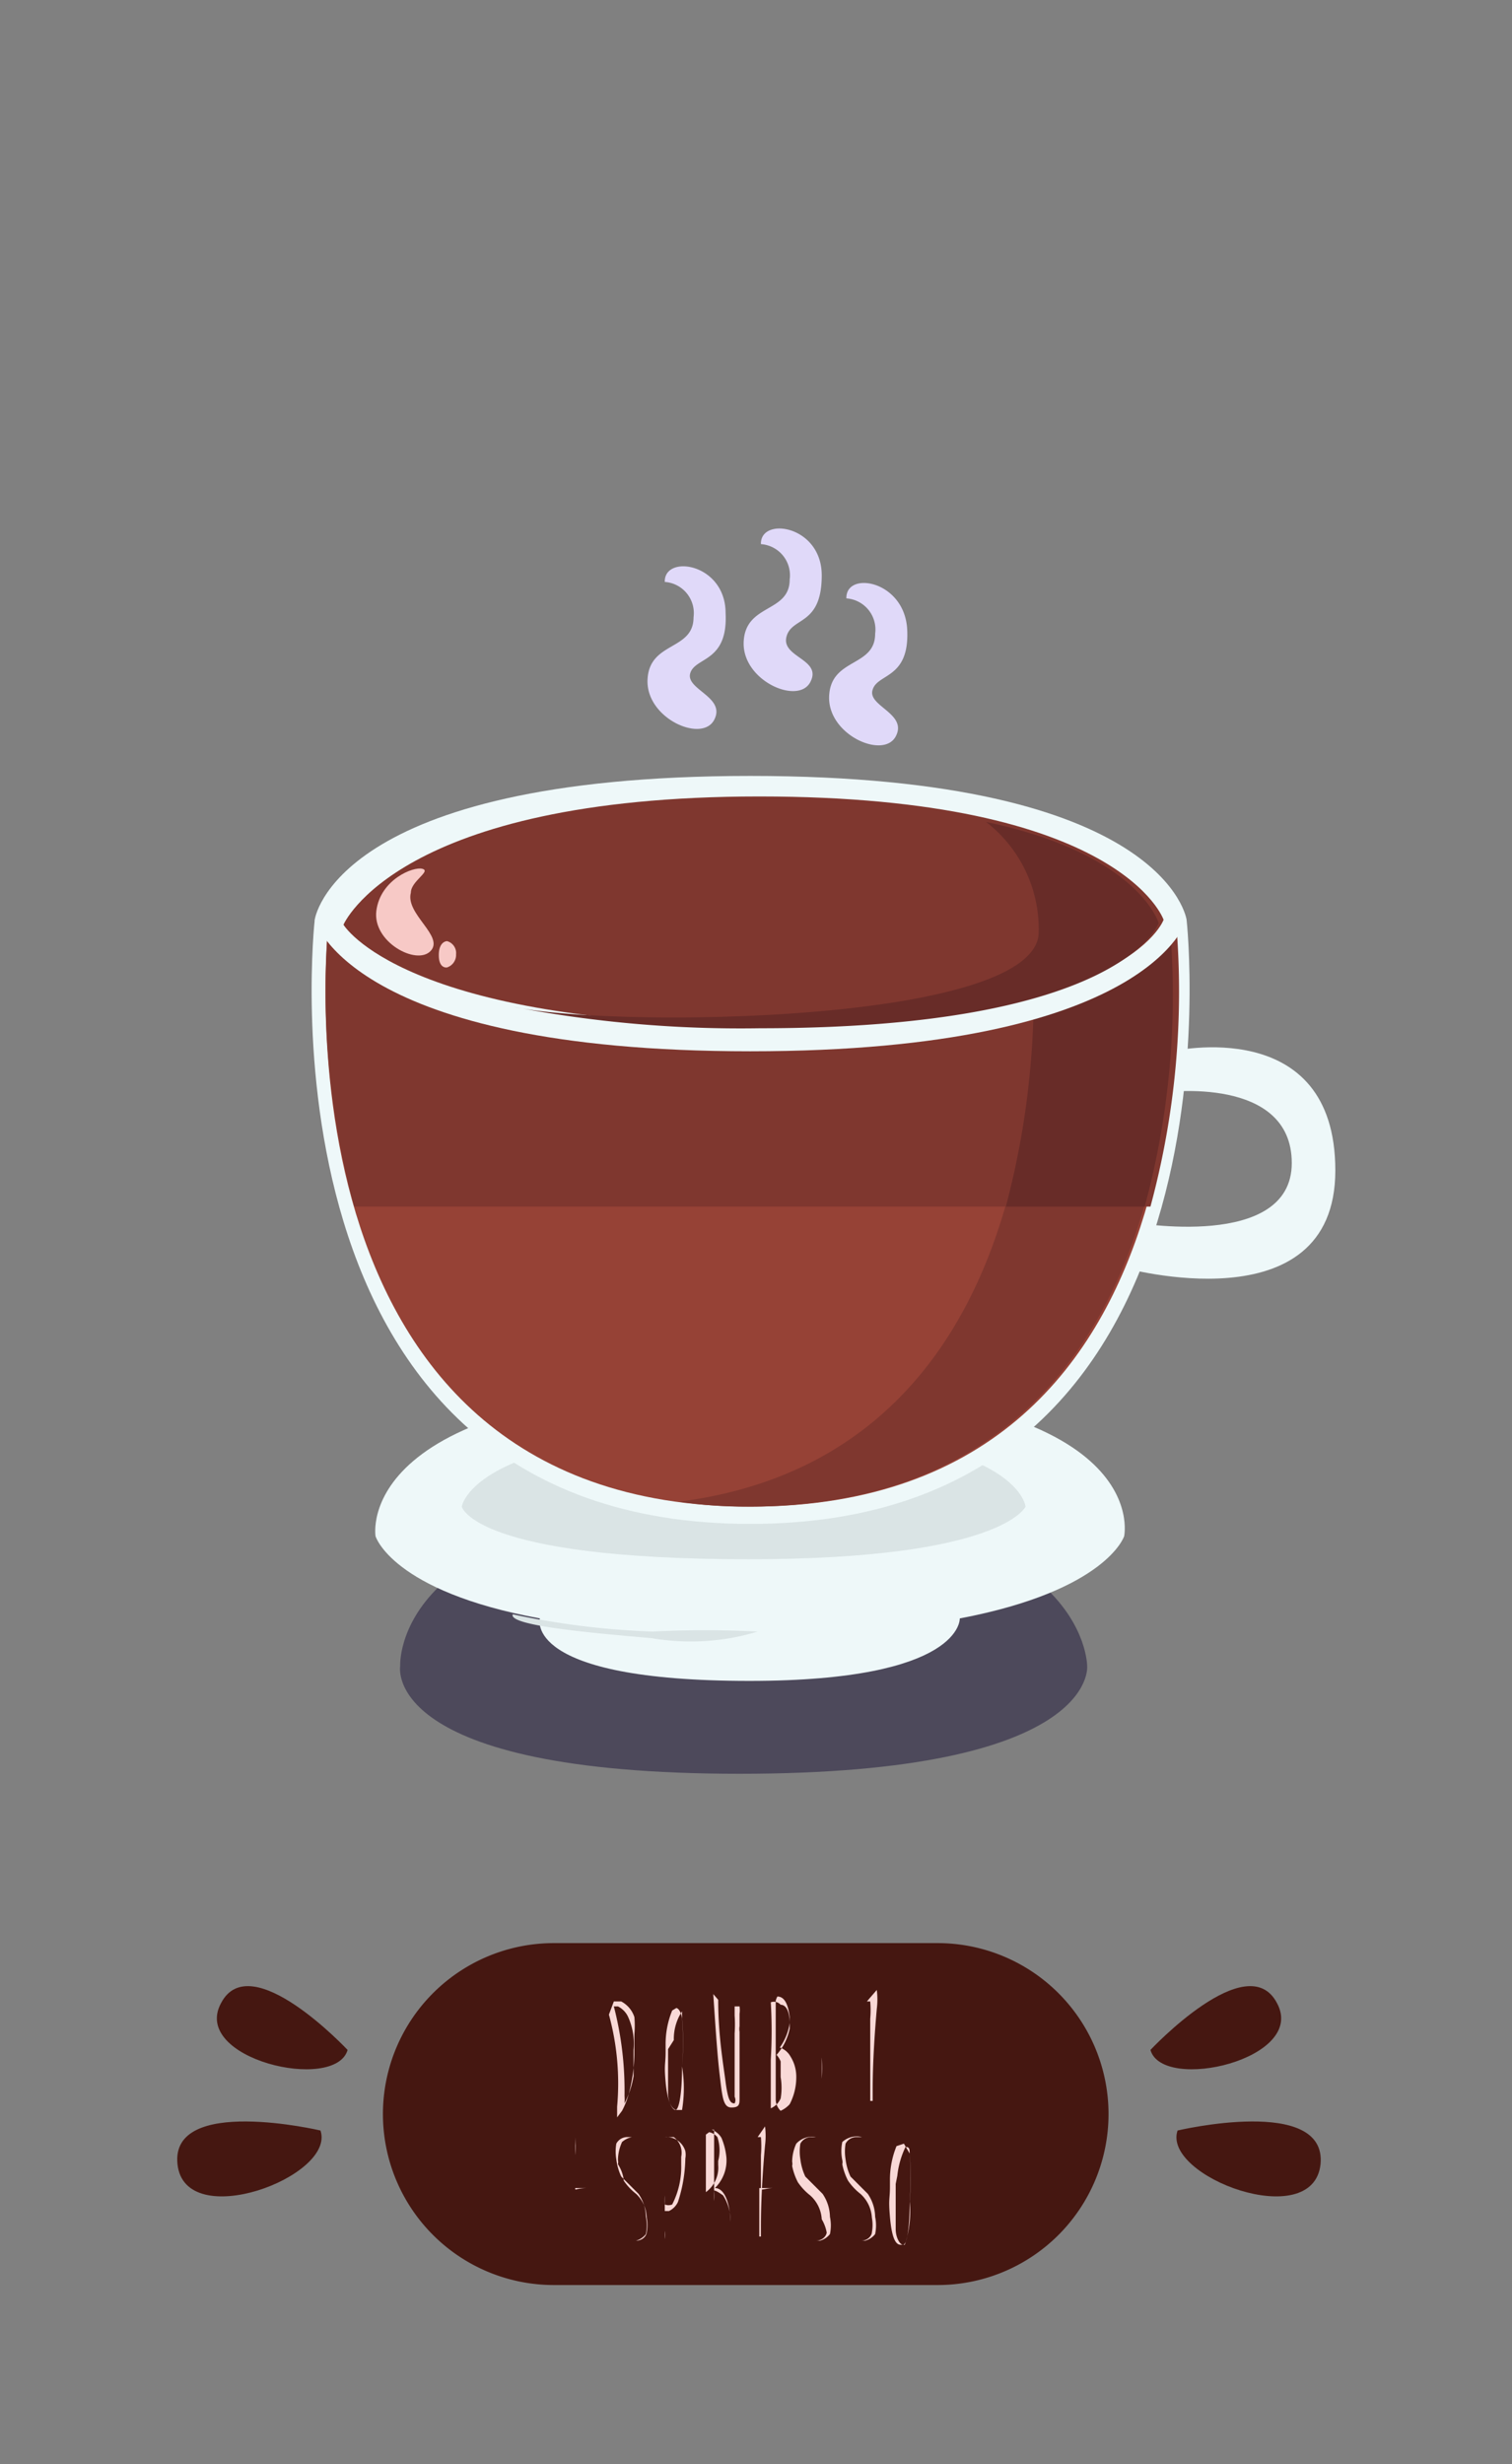 <svg xmlns="http://www.w3.org/2000/svg" viewBox="0 0 18.4 29.98"><rect x="0" y="0" width="18.4" height="29.98" fill="#808080" stroke="none"/><defs><style>.cls-1{fill:none;}.cls-2{fill:#4d495b;}.cls-3{fill:#eef8f9;}.cls-4{fill:#dae4e5;}.cls-5{fill:#964236;}.cls-6{fill:#7f372f;}.cls-7{fill:#682c28;}.cls-8{fill:#f7c9c6;}.cls-9{fill:#e0d9f9;}.cls-10{fill:#451711;}.cls-11{fill:#f9d9d7;}</style></defs><g id="coffee_types_illustration_pack" data-name="coffee types illustration pack"><rect class="cls-1" width="18.4" height="29.98" rx="8"/><path class="cls-2" d="M4.87,20.27S4.76,18.33,9,18.33s4.23,1.94,4.23,1.94.14,1.31-4.23,1.31S4.87,20.27,4.87,20.27Z"/><path class="cls-3" d="M9.17,16.86c-4.91,0-4.6,1.83-4.6,1.83s.2.67,2,1h0s-.22.76,2.55.76c2.6,0,2.56-.76,2.56-.76h0c1.79-.34,2-1,2-1S14.08,16.86,9.17,16.86Z"/><path class="cls-4" d="M9.15,17.4c-3.41,0-3.53.93-3.53.93s.14.64,3.49.64c3.09,0,3.37-.64,3.37-.64S12.4,17.4,9.15,17.4Z"/><path class="cls-4" d="M9.22,19.85a12.46,12.46,0,0,0-1.28,0,9.76,9.76,0,0,1-1.7-.21c-.06.14,1,.23,1.69.29A2.8,2.8,0,0,0,9.22,19.85Z"/><path class="cls-3" d="M14.26,12.79l-.1.5s1.56-.21,1.56.86-1.94.72-1.94.72l-.12.55s2.59.73,2.59-1.18S14.26,12.79,14.26,12.79Z"/><path class="cls-3" d="M14.44,11.19H3.83S3,18.54,9.13,18.54,14.44,11.19,14.44,11.19Z"/><path class="cls-5" d="M14.26,11.19H4s-.83,7.14,5.13,7.14S14.26,11.19,14.26,11.19Z"/><path class="cls-6" d="M14.23,11.19H12.54s.75,6.44-4.28,7.08a5.63,5.63,0,0,0,.84.06C15.06,18.33,14.23,11.19,14.23,11.19Z"/><path class="cls-6" d="M14,14.68a10,10,0,0,0,.31-3.49H4a10,10,0,0,0,.31,3.49Z"/><path class="cls-7" d="M14.23,11.19H12.54a10.11,10.11,0,0,1-.3,3.49h1.69A9.83,9.83,0,0,0,14.23,11.19Z"/><path class="cls-3" d="M9.13,9.44c-5.07,0-5.3,1.75-5.3,1.75s.42,1.6,5.3,1.6,5.31-1.6,5.31-1.6S14.2,9.44,9.13,9.44Z"/><path class="cls-6" d="M9.24,9.69c-4.4,0-5.06,1.56-5.06,1.56s.72,1.22,5.13,1.22,4.85-1.28,4.85-1.28S13.65,9.69,9.24,9.69Z"/><path class="cls-7" d="M12,10a1.65,1.65,0,0,1,.64,1.36c-.07,1.09-5.15,1.15-6.39.89h0a14.68,14.68,0,0,0,3,.26c4.41,0,4.85-1.28,4.85-1.28S13.86,10.39,12,10Z"/><path class="cls-8" d="M5,10.86c0-.14.25-.26.14-.29s-.51.13-.56.51.49.67.66.49S4.93,11.12,5,10.86Z"/><path class="cls-8" d="M5.28,10.46s0,0,0,.09,0,.07,0,.07,0,0,0-.08S5.28,10.46,5.28,10.46Z"/><path class="cls-8" d="M5.4,10.56s0,0,0-.06a0,0,0,0,0,0-.05s0,0,0,.06S5.4,10.56,5.4,10.56Z"/><path class="cls-8" d="M5.44,11.45s-.1,0-.1.17.1.15.1.15a.16.16,0,0,0,.11-.16A.15.15,0,0,0,5.44,11.45Z"/><path class="cls-9" d="M8.83,7.46c0-.61-.75-.72-.74-.38a.38.38,0,0,1,.35.43c0,.41-.54.29-.56.76s.66.77.81.49-.35-.37-.29-.57S8.86,8.06,8.83,7.46Z"/><path class="cls-9" d="M10,7c0-.61-.75-.72-.74-.38a.38.38,0,0,1,.35.43c0,.41-.54.29-.56.76s.66.77.81.49S9.51,8,9.57,7.75,10,7.62,10,7Z"/><path class="cls-9" d="M10.62,8.39c.06-.2.45-.13.42-.73s-.75-.72-.74-.38a.38.38,0,0,1,.35.43c0,.41-.54.29-.56.76s.66.77.81.49S10.55,8.59,10.62,8.39Z"/><path class="cls-10" d="M13.49,25.72a2.08,2.08,0,0,1-2.08,2.08H6.74a2.08,2.08,0,0,1-2.08-2.08h0a2.08,2.08,0,0,1,2.08-2.08h4.67a2.08,2.08,0,0,1,2.08,2.08Z"/><path class="cls-10" d="M2.69,24.37c-.37.68,1.39,1.09,1.54.57C4.23,24.94,3.05,23.68,2.69,24.37Z"/><path class="cls-10" d="M2.16,26.33c.09.84,1.93.15,1.74-.41C3.9,25.92,2.07,25.49,2.16,26.33Z"/><path class="cls-10" d="M15.54,24.37c.37.68-1.39,1.09-1.54.57C14,24.94,15.18,23.68,15.54,24.37Z"/><path class="cls-10" d="M16.07,26.33c-.09.84-1.93.15-1.74-.41C14.33,25.92,16.15,25.49,16.07,26.33Z"/><path class="cls-11" d="M7.47,24.35h0s0,0,.09,0a.33.33,0,0,1,.16.19,1.23,1.23,0,0,1,0,.21V25a2,2,0,0,1-.07.48,1,1,0,0,1-.08.2l-.06.08,0,0v0s0,0,0-.05v0a0,0,0,0,1,0,0s0-.06,0-.08a3.16,3.16,0,0,0-.1-1.12h0A0,0,0,0,1,7.47,24.35Zm0,.06h0A4.07,4.07,0,0,1,7.6,25.5h0a.62.62,0,0,1,0,.09,1.14,1.14,0,0,0,.11-.33c0-.09,0-.2,0-.32a.79.79,0,0,0-.07-.41A.27.27,0,0,0,7.52,24.41Z"/><path class="cls-11" d="M8.23,24.43h0s.05,0,.07.13a3.69,3.69,0,0,1,0,.58,1.62,1.62,0,0,1,0,.53s0,0-.06,0h0c-.07,0-.12-.12-.14-.34s0-.21,0-.37v-.08a1.08,1.08,0,0,1,.08-.42h0Zm-.1.5c0,.26,0,.45,0,.54s.05.2.09.2.08-.18.08-.53h0a3.42,3.42,0,0,0,0-.59l0-.08h0a.61.61,0,0,0-.1.35Z"/><path class="cls-11" d="M8.74,24.33h0s0,0,0,0h0c0,.43.06.77.09,1s.06.26.11.26a.09.09,0,0,0,0-.08c0-.1,0-.36,0-.77a1.62,1.62,0,0,0,0-.22v-.11H9s0-.07,0-.11H9s0,0,0,.11H9a.34.34,0,0,1,0,.09v.15H9a.2.2,0,0,0,0,.07H9c0,.46,0,.72,0,.8s0,.12-.1.12-.11-.13-.14-.38-.05-.55-.08-1Z"/><path class="cls-11" d="M9.46,24.29c.08,0,.13.08.15.25v.07a.68.68,0,0,1-.12.3l0,0h0a.24.24,0,0,1,.13.11.46.46,0,0,1,.07.24.71.71,0,0,1-.08.34.33.33,0,0,1-.11.08h0s-.06-.05-.06-.14c0-.44,0-.79,0-1l0-.2A.27.27,0,0,1,9.46,24.29Zm-.08.07a6,6,0,0,1,0,.7c0,.12,0,.32,0,.59v0a.23.23,0,0,0,.12-.12.78.78,0,0,0,0-.26c0-.13,0-.19,0-.19A.25.25,0,0,0,9.45,25s0,0,0,0h0a.69.69,0,0,0,.16-.32v-.06c0-.16-.05-.23-.11-.23A.11.11,0,0,0,9.38,24.36Z"/><path class="cls-11" d="M10,24.31h0a0,0,0,0,1,0,0v0h0q0,.42,0,.72a1.86,1.86,0,0,1,0,.26v.34h.22s0,0-.06,0H10l0,0v-.38c0-.34,0-.63,0-.85v-.13S10,24.31,10,24.31Z"/><path class="cls-11" d="M10.55,24.35l.09,0h.12v0h-.17a1.22,1.22,0,0,1,0,.21c0,.23,0,.37,0,.41l.16,0v0h0s0,0,0,0h-.16c0,.25,0,.42,0,.52v.07a0,0,0,0,0,0,0h0l.15,0h0s0,0,0,0h0l0,0h0l-.12,0h0a0,0,0,0,1,0-.05v-.07c0-.11,0-.43.05-1h0a.92.92,0,0,0,0-.23S10.54,24.36,10.55,24.35Z"/><path class="cls-11" d="M7,26l.09,0H7a1.35,1.35,0,0,1,0,.22c0,.23,0,.36,0,.4s0,0,.16,0v0H7c0,.25,0,.43,0,.52v.07h.14l-.12,0H7a0,0,0,0,1,0-.05v-.06c0-.11,0-.44,0-1v0A.92.92,0,0,0,7,26,0,0,0,0,1,7,26Z"/><path class="cls-11" d="M7.69,26v0H7.64a.15.15,0,0,0-.14.08.58.58,0,0,0,0,.19.69.69,0,0,0,.06.21l.21.21a.51.51,0,0,1,.09.28.52.52,0,0,1,0,.21.23.23,0,0,1-.12.08l0,0h0v0h0c.09,0,.13-.07.13-.1a.48.48,0,0,0,0-.18.41.41,0,0,0-.13-.29.71.71,0,0,1-.15-.16s0-.09-.07-.2a.11.11,0,0,0,0-.05.54.54,0,0,1,.05-.22A.26.26,0,0,1,7.69,26Z"/><path class="cls-11" d="M8.09,26a.24.24,0,0,1,.25.17.24.24,0,0,1,0,.09,1.78,1.78,0,0,1-.09.53.23.23,0,0,1-.11.11s-.05,0-.05,0h0s0,.07,0,.09v0c0,.15,0,.23,0,.25a0,0,0,0,1,0,0h0s0,0,0,0h0s0,0,0,0v0h0a.41.41,0,0,0,0-.1h0v-.31l0,0a0,0,0,0,1,0,0,.83.83,0,0,1,0-.12l0-.71h0S8.08,26,8.09,26Zm0,0,0,.71v.11h0a.12.12,0,0,0,.09,0,1,1,0,0,0,.11-.48v-.1A.24.24,0,0,0,8.2,26Z"/><path class="cls-11" d="M8.59,25.91h0s0,0,.07,0a.23.23,0,0,1,.12.1.81.81,0,0,1,.06.24v0a.47.47,0,0,1-.14.37c.11,0,.18.16.19.41v.14s0,.06,0,.1h0v-.26a.58.58,0,0,0-.09-.3s-.08-.06-.11-.06h0a.72.72,0,0,1,0,.13v.36h0a0,0,0,0,1,0,0l0,0v0c0-.11,0-.18,0-.21v-.24h0v0h0c0-.36,0-.62,0-.78Zm0,.06c0,.19,0,.42,0,.7a.37.37,0,0,0,.15-.33v-.05A.51.51,0,0,0,8.73,26a.18.18,0,0,0-.1-.06Z"/><path class="cls-11" d="M9.22,26l.09,0H9.26a1.35,1.35,0,0,1,0,.22c0,.23,0,.36,0,.4s.05,0,.16,0v0H9.24c0,.25,0,.43,0,.52v.07h.14l-.12,0h0a0,0,0,0,1,0-.05v-.06c0-.11,0-.44.05-1v0a.92.92,0,0,0,0-.23A0,0,0,0,1,9.22,26Z"/><path class="cls-11" d="M9.93,26v0H9.88a.15.15,0,0,0-.14.08.58.58,0,0,0,0,.19.69.69,0,0,0,.06.21l.21.21a.51.51,0,0,1,.09.28.52.52,0,0,1,0,.21.23.23,0,0,1-.12.08l-.05,0h0v0h0c.09,0,.13-.07.13-.1A.48.48,0,0,0,10,27a.42.42,0,0,0-.14-.29.71.71,0,0,1-.15-.16s-.05-.09-.07-.2a.11.11,0,0,0,0-.05.54.54,0,0,1,.05-.22A.26.26,0,0,1,9.93,26Z"/><path class="cls-11" d="M10.49,26v0h-.06a.15.15,0,0,0-.14.08.58.58,0,0,0,0,.19.69.69,0,0,0,.06.21l.21.21a.51.51,0,0,1,.09.28.52.52,0,0,1,0,.21.23.23,0,0,1-.12.08l-.05,0h0v0h0c.09,0,.13-.07.13-.1a.48.48,0,0,0,0-.18.42.42,0,0,0-.14-.29.71.71,0,0,1-.15-.16s-.05-.09-.07-.2a.11.11,0,0,0,0-.05.54.54,0,0,1,0-.22A.26.26,0,0,1,10.49,26Z"/><path class="cls-11" d="M11,26.08h0s0,0,.07.12a3.86,3.86,0,0,1,0,.58,1.25,1.25,0,0,1-.06.53s0,0-.05,0h0c-.07,0-.11-.11-.13-.34s0-.21,0-.37v-.07a1.08,1.08,0,0,1,.08-.42s0,0,0,0Zm-.1.49c0,.27,0,.45,0,.55s.05.19.09.19.08-.17.08-.52h0a3.49,3.49,0,0,0,0-.59c0-.05,0-.08-.05-.08h0s-.08.15-.1.35Z"/></g></svg>